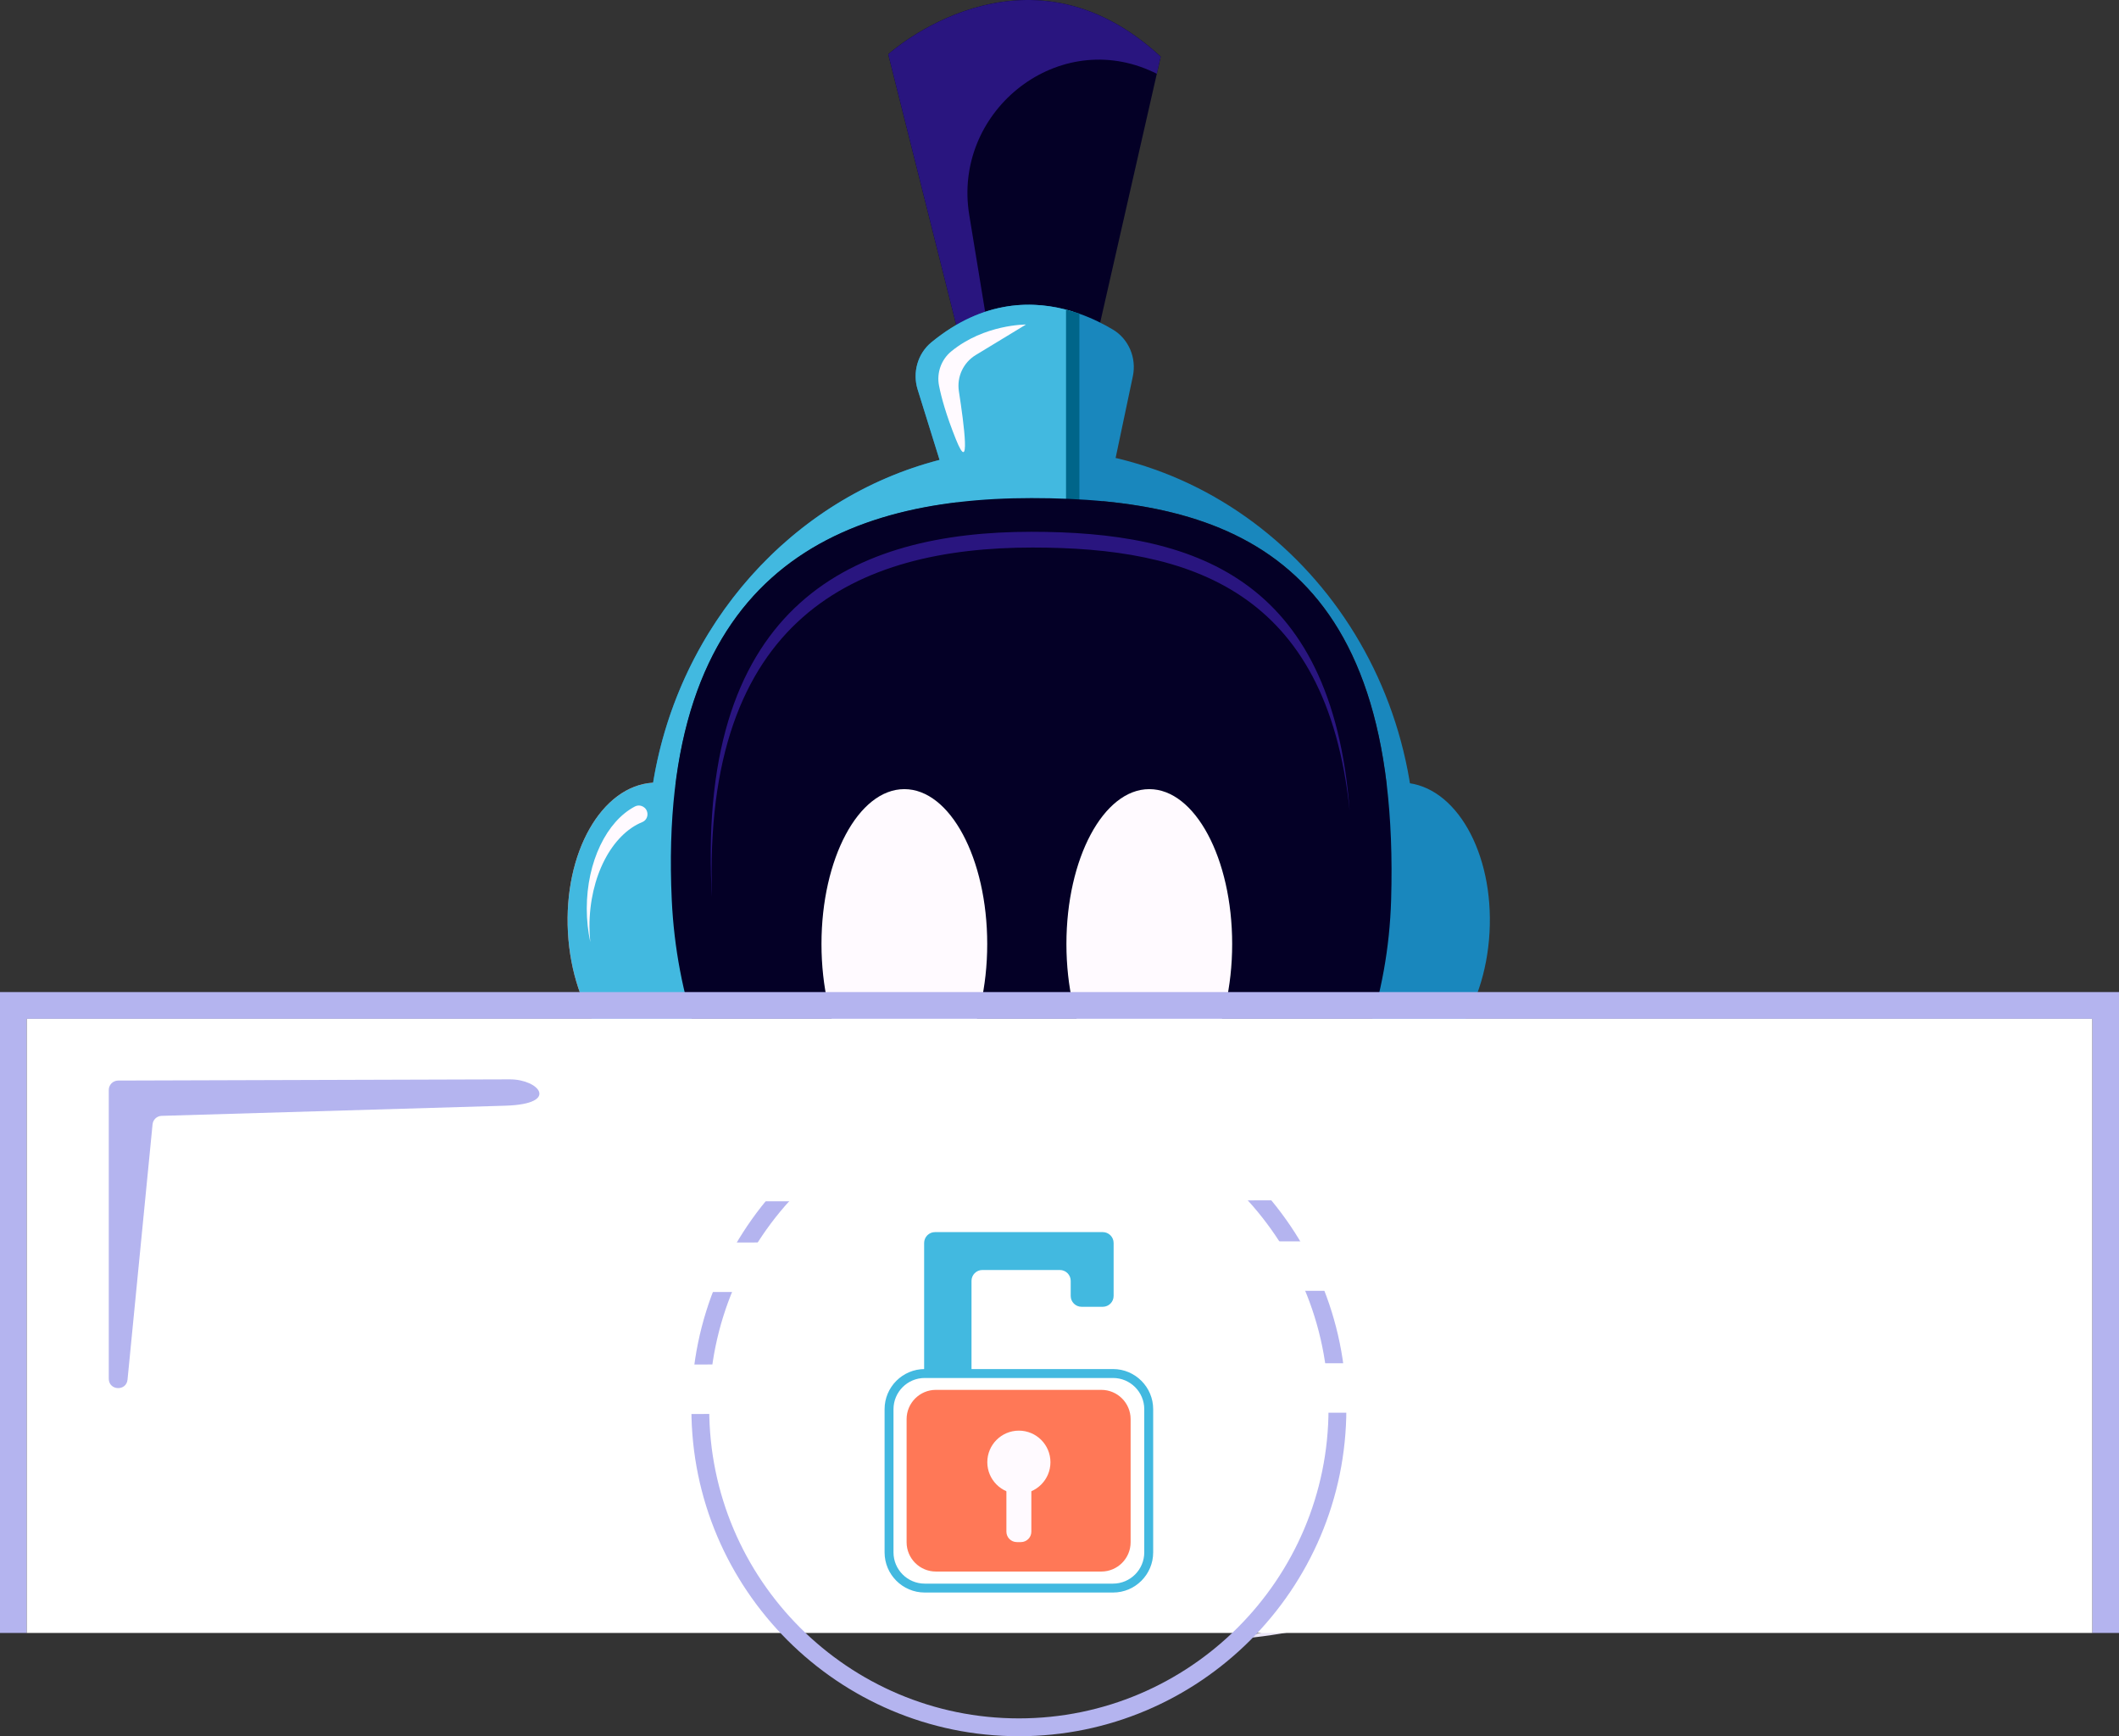 <?xml version="1.0" encoding="iso-8859-1"?>
<!-- Generator: Adobe Illustrator 19.0.0, SVG Export Plug-In . SVG Version: 6.00 Build 0)  -->
<svg version="1.1" xmlns="http://www.w3.org/2000/svg" xmlns:xlink="http://www.w3.org/1999/xlink" x="0px" y="0px"
	 viewBox="0 0 237.667 194.722" style="enable-background:new 0 0 237.667 194.722;" xml:space="preserve">
<rect x="0" y="0" width="237.667" height="194.722" fill="#333333" stroke="none"/>
<g id="Blocked_x5F_content">
	<g id="XMLID_35_">
		<g id="XMLID_2362_">
			<g id="XMLID_2417_">
				<path id="XMLID_2419_" style="fill:#040026;" d="M107.847,38.823L99.623,6.082c0,0,15.275-13.864,30.562,0.272l-7.39,32.463
					L107.847,38.823z"/>
				<path id="XMLID_2418_" style="fill:#29157F;" d="M99.623,6.082l8.218,32.72c1.702-0.523,3.121-0.972,3.121-0.972l-2.252-13.732
					c-1.872-11.414,9.554-20.801,20.177-16.226c0.292,0.126,0.579,0.259,0.861,0.401l0.437-1.918
					C114.899-7.782,99.623,6.082,99.623,6.082z"/>
			</g>
			<path id="XMLID_2416_" style="fill:none;" d="M112.971,126.991c-31.621,0-57.733,12.74-61.847,29.26
				c9.052-11.915,29.364-20.223,52.988-20.223c32.045,0,58.023,15.278,58.023,34.125c0,5.405-2.145,10.513-5.948,15.055
				c11.834-6.155,19.212-14.806,19.212-24.395C175.399,142.134,147.449,126.991,112.971,126.991z"/>
			<path id="XMLID_2415_" style="fill:none;" d="M158.855,167.938c0-16.38-24.51-29.659-54.743-29.659
				c-26.293,0-48.248,10.045-53.527,23.436c0.885,18.261,28.466,32.921,62.386,32.921c7.668,0,15.01-0.753,21.797-2.123
				C149.302,187.18,158.855,178.164,158.855,167.938z"/>
			<path id="XMLID_2414_" style="fill:#EAE5F7;" d="M180.526,144.325c0.683,1.01,1.235,2.095,1.627,3.259
				c3.924,11.657-8.962,26.517-28.784,33.19c-5.297,1.783-10.55,2.794-15.484,3.106c3.149-0.599,6.359-1.427,9.583-2.513
				C169.619,173.91,184.163,157.49,180.526,144.325z"/>
			<g id="XMLID_2408_">
				<path id="XMLID_2413_" style="fill:#FF7857;" d="M84.586,103.339c0.497,8.935-3.776,16.457-9.544,16.8
					s-10.845-6.622-11.342-15.557s3.776-16.457,9.544-16.8C79.012,87.438,84.089,94.404,84.586,103.339z"/>
				<path id="XMLID_2412_" style="fill:#1987BD;" d="M146.179,103.339c-0.497,8.935,3.776,16.457,9.544,16.8
					c5.767,0.343,10.845-6.622,11.342-15.557s-3.776-16.457-9.544-16.8C151.753,87.438,146.675,94.404,146.179,103.339z"/>
				<path id="XMLID_2411_" style="fill:#1987BD;" d="M78.251,116.346c-1.647-4.818-2.656-10.016-2.907-15.441
					c-1.673-36.171,18.062-45.043,40.342-45.043s41.465,6.679,40.342,45.043c-0.159,5.425-1.125,10.617-2.746,15.434
					c0.197-0.003,0.392,0.014,0.584,0.05c3.114-6.252,4.887-13.356,4.887-20.901c0-24.973-19.281-45.218-43.066-45.218
					S72.62,70.515,72.62,95.488c0,7.543,1.763,14.652,4.873,20.904C77.741,116.344,77.995,116.328,78.251,116.346z"/>
				<path id="XMLID_2410_" style="fill:#1987BD;" d="M153.865,116.389c-0.191-0.036-0.386-0.053-0.584-0.05
					c-0.587,0.009-1.184,0.192-1.697,0.6l-17.139,13.598c-0.488,0.387-1.111,0.6-1.756,0.6H98.682c-0.644,0-1.267-0.213-1.756-0.6
					l-17.139-13.598c-0.467-0.371-1.003-0.555-1.537-0.593c-0.256-0.018-0.51-0.002-0.758,0.046
					c-1.163,0.226-2.149,1.142-2.149,2.421v16.579c0,0.709,0.33,1.384,0.907,1.854l18.502,15.057c0.491,0.4,1.125,0.621,1.781,0.621
					h2.148h34.008h2.148c0.656,0,1.289-0.221,1.781-0.621l18.502-15.057c0.577-0.47,0.907-1.145,0.907-1.854v-16.579
					C156.028,117.53,155.035,116.611,153.865,116.389z"/>
				<path id="XMLID_2409_" style="fill:#1987BD;" d="M108.076,57.074l4.821,3.541c1.662,1.221,3.896,1.192,5.529-0.071l4.292-3.32
					c0.904-0.7,1.535-1.713,1.775-2.854l2.566-12.167c0.435-2.063-0.464-4.182-2.232-5.238c-4.111-2.458-12.067-5.399-20.368,1.432
					c-1.525,1.255-2.133,3.367-1.535,5.286l3.401,10.92C106.635,55.601,107.25,56.467,108.076,57.074z"/>
			</g>
			<path id="XMLID_2407_" style="fill:#42B9E0;" d="M120.316,131.137H98.682c-0.644,0-1.267-0.213-1.756-0.6l-16.543-13.126
				c2.822-3.026,4.526-8.248,4.203-14.072c-0.423-7.613-4.173-13.793-8.841-15.243c2.666-21.768,15.746-29.851,31.555-31.758
				c0.233,0.271,0.485,0.524,0.775,0.737l4.821,3.541c1.662,1.221,3.896,1.192,5.529-0.071l1.89-1.462V34.941
				c-4.288-1.317-9.985-1.377-15.857,3.456c-1.525,1.255-2.133,3.367-1.535,5.286l2.46,7.899
				C88.903,55.831,76.16,70.037,73.256,87.781c-0.004,0-0.008,0-0.012,0c-5.767,0.343-10.04,7.864-9.544,16.8
				c0.496,8.935,5.574,15.9,11.342,15.557c0.102-0.006,0.202-0.02,0.302-0.03v15.284c0,0.709,0.33,1.384,0.907,1.854l18.502,15.057
				c0.491,0.4,1.125,0.621,1.781,0.621h2.148h21.634V131.137z"/>
			<path id="XMLID_2406_" style="fill:#FFFAFF;" d="M72.617,91.249c-0.001-0.007-0.001-0.014-0.002-0.02
				c-0.058-0.692-0.803-1.096-1.417-0.772c-3.135,1.649-5.386,6.147-5.386,11.45c0,1.308,0.141,2.566,0.394,3.747
				c-0.055-0.573-0.093-1.154-0.093-1.749c0-5.61,2.519-10.323,5.938-11.711C72.425,92.04,72.65,91.651,72.617,91.249z"/>
			<path id="XMLID_2405_" style="fill:#FFFAFF;" d="M75.772,89.535c0.085,0.768,0.151,1.539,0.192,2.315
				c3.848,0.442,7.044,4.399,8.192,9.753C83.541,95.177,80.085,90.143,75.772,89.535z"/>
			<path id="XMLID_2404_" style="fill:#29157F;" d="M92.797,147.335c-1.091,3.484-2.331,8.858-2.213,15.044
				c0.003,0.181,0.074,0.351,0.2,0.481c0.866,0.902,4.867,4.315,16.555,5.33c0.861,0.075,1.073-1.169,0.233-1.372
				c-6.16-1.488-13.84-3.756-14.039-5.845l0.626-13.394C94.196,146.762,93.042,146.555,92.797,147.335z"/>
			<path id="XMLID_2403_" style="fill:#FFFAFF;" d="M76.996,133.393l-0.134-9.333c-0.021-1.478,1.679-2.321,2.842-1.41l10.008,7.832
				c0.433,0.339,0.682,0.86,0.675,1.409l-0.138,9.944c-0.021,1.496-1.781,2.284-2.911,1.304l-9.736-8.443
				C77.224,134.368,77.004,133.894,76.996,133.393z"/>
			<path id="XMLID_2402_" style="fill:#FFFAFF;" d="M94.764,145.723L94.764,145.723c-0.412,0-0.75-0.337-0.75-0.75v-11.301
				c0-0.413,0.338-0.75,0.75-0.75l0,0c0.413,0,0.75,0.337,0.75,0.75v11.301C95.514,145.386,95.177,145.723,94.764,145.723z"/>
			<rect id="XMLID_2401_" x="118.566" y="131.137" style="fill:#006589;" width="1.5" height="21.786"/>
			<path id="XMLID_2400_" style="fill:#006589;" d="M119.566,59.662l1.5-1.16V35.187c-0.48-0.17-0.982-0.323-1.5-0.459V59.662z"/>
			<path id="XMLID_2399_" style="fill:#040026;" d="M115.686,55.862c-22.28,0-42.014,8.872-40.342,45.043
				c0.251,5.424,1.26,10.623,2.907,15.441c0.534,0.038,1.07,0.222,1.537,0.593l17.139,13.598c0.488,0.387,1.111,0.6,1.756,0.6
				h34.008c0.644,0,1.267-0.213,1.756-0.6l17.139-13.598c0.514-0.408,1.111-0.591,1.697-0.6c1.621-4.817,2.588-10.008,2.746-15.434
				C157.151,62.541,137.966,55.862,115.686,55.862z"/>
			<polygon id="XMLID_2370_" style="fill:#29157F;" points="84,116.814 97.083,127.73 131.583,127.73 145.583,117.564 131,125.98 
				97.75,125.98 			"/>
			<path id="XMLID_2369_" style="fill:#29157F;" d="M115.68,59.641c-19.815,0-37.366,7.89-35.878,40.06
				c0.014,0.296,0.038,0.589,0.056,0.883c-1.103-31.416,16.306-39.176,35.95-39.176c17.584,0,32.992,4.689,35.574,29.538
				C149.377,64.537,133.663,59.641,115.68,59.641z"/>
			<path id="XMLID_2368_" style="fill:#FFFAFF;" d="M115.073,36.397c0,0-4.664-0.037-8.378,3.01
				c-1.128,0.925-1.656,2.409-1.375,3.841c0.258,1.316,0.791,3.266,1.878,5.983c1.694,4.234,0.931-1.621,0.352-5.342
				c-0.252-1.617,0.493-3.224,1.892-4.073L115.073,36.397z"/>
			<ellipse id="XMLID_2367_" style="fill:#FFFAFF;" cx="101.432" cy="105.876" rx="9.295" ry="17.373"/>
			<ellipse id="XMLID_2366_" style="fill:#FFFAFF;" cx="128.905" cy="105.876" rx="9.295" ry="17.373"/>
			<g id="XMLID_2364_">
				<polygon id="XMLID_2365_" style="fill:#B4B4EF;" points="237.667,183.14 234.667,183.14 234.667,114.263 3,114.263 3,183.14 
					0,183.14 0,111.263 237.667,111.263 				"/>
			</g>
			<rect id="XMLID_2363_" x="3" y="114.263" style="fill:#FFFFFF;" width="231.667" height="68.877"/>
		</g>
		<g id="XMLID_2358_">
			<path id="XMLID_2359_" style="fill:#B4B4EF;" d="M114.277,194.722c-20.253,0-36.73-16.478-36.73-36.731s16.477-36.73,36.73-36.73
				s36.73,16.477,36.73,36.73S134.53,194.722,114.277,194.722z M114.277,123.26c-19.15,0-34.73,15.58-34.73,34.73
				c0,19.151,15.58,34.731,34.73,34.731s34.73-15.58,34.73-34.731C149.007,138.84,133.427,123.26,114.277,123.26z"/>
		</g>
		
			<rect id="XMLID_2357_" x="69.237" y="152.931" transform="matrix(1 -0.002 0.002 1 -0.348 0.257)" style="fill:#FFFFFF;" width="91.155" height="5.551"/>
		
			<rect id="XMLID_2342_" x="69.237" y="139.255" transform="matrix(1 -0.002 0.002 1 -0.318 0.257)" style="fill:#FFFFFF;" width="91.155" height="5.551"/>
		
			<rect id="XMLID_2341_" x="69.225" y="115.816" transform="matrix(1 -0.002 0.002 1 -0.28 0.257)" style="fill:#FFFFFF;" width="91.155" height="18.829"/>
		<path id="XMLID_2340_" style="fill:#B4B4EF;" d="M12.2,154.625v-32.382c0-0.582,0.472-1.055,1.055-1.055l43.945-0.136
			c3.25,0,5.625,2.761-0.498,2.954l-38.59,1.14c-0.524,0.024-0.95,0.429-1.001,0.951l-2.807,28.63
			C14.173,156.061,12.2,155.964,12.2,154.625z"/>
		<g id="XMLID_2329_">
			<path id="XMLID_2339_" style="fill:#FF7857;" d="M123.532,176.252h-18.569c-1.803,0-3.278-1.475-3.278-3.278v-13.819
				c0-1.803,1.475-3.278,3.278-3.278h18.569c1.803,0,3.278,1.475,3.278,3.278v13.819
				C126.81,174.777,125.335,176.252,123.532,176.252z"/>
			<path id="XMLID_2338_" style="fill:#42B9E0;" d="M123.683,138.184h-18.813c-0.673,0-1.219,0.546-1.219,1.219v14.826h5.313
				v-10.576c0-0.673,0.546-1.219,1.219-1.219h8.688c0.673,0,1.219,0.546,1.219,1.219v1.688c0,0.673,0.546,1.219,1.219,1.219h2.375
				c0.673,0,1.219-0.546,1.219-1.219v-5.938C124.902,138.73,124.356,138.184,123.683,138.184z"/>
			<g id="XMLID_2334_">
				<path id="XMLID_2335_" style="fill:#42B9E0;" d="M124.84,178.606h-21.125c-2.481,0-4.5-2.019-4.5-4.5v-16.063
					c0-2.481,2.019-4.5,4.5-4.5h21.125c2.481,0,4.5,2.019,4.5,4.5v16.063C129.34,176.588,127.321,178.606,124.84,178.606z
					 M103.715,154.544c-1.93,0-3.5,1.57-3.5,3.5v16.063c0,1.93,1.57,3.5,3.5,3.5h21.125c1.93,0,3.5-1.57,3.5-3.5v-16.063
					c0-1.93-1.57-3.5-3.5-3.5H103.715z"/>
			</g>
			<g id="XMLID_2331_">
				<circle id="XMLID_2333_" style="fill:#FFFAFF;" cx="114.277" cy="163.991" r="3.541"/>
				<path id="XMLID_2332_" style="fill:#FFFAFF;" d="M114.509,172.949h-0.464c-0.642,0-1.167-0.525-1.167-1.167v-8.208
					c0-0.642,0.525-1.167,1.167-1.167h0.464c0.642,0,1.167,0.525,1.167,1.167v8.208
					C115.676,172.424,115.151,172.949,114.509,172.949z"/>
			</g>
		</g>
	</g>
</g>
<g id="Layer_1">
</g>
</svg>

